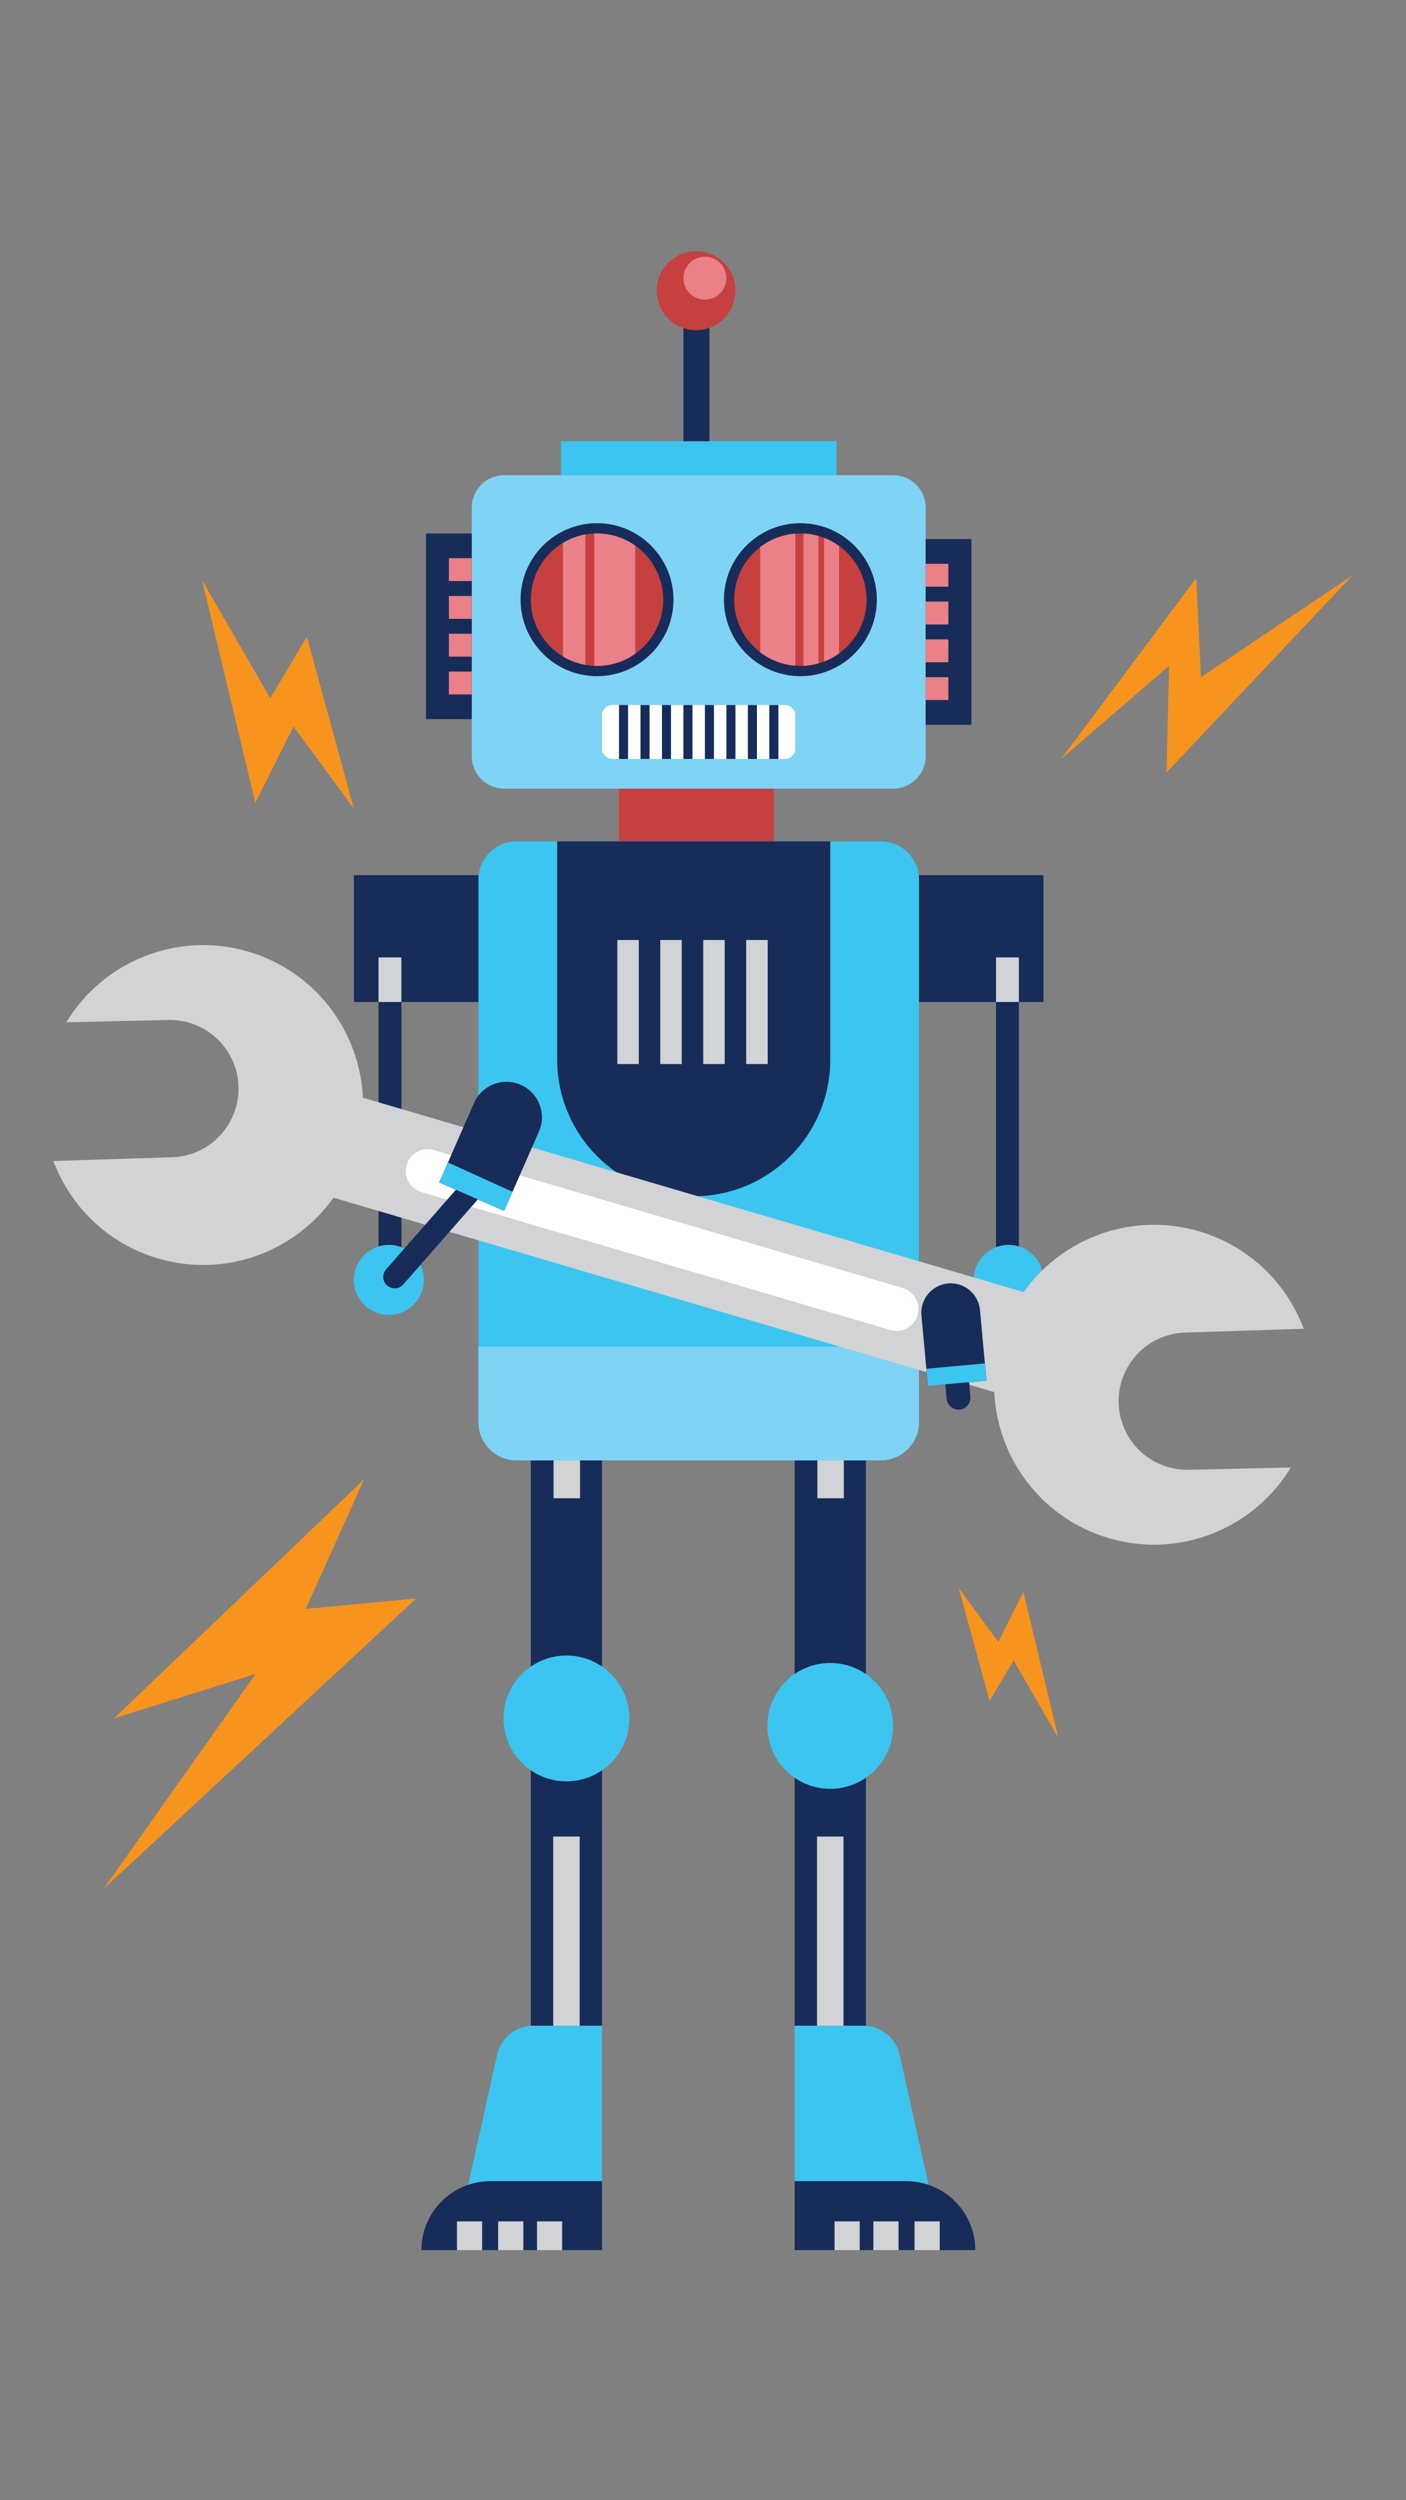 <svg version="1.2" baseProfile="tiny-ps" xmlns="http://www.w3.org/2000/svg" viewBox="0 0 1080 1920" width="1080" height="1920">
	<rect x="0" y="0" width="1080" height="1920" fill="#808080" stroke="none"/>
	<title>Nuevo proyecto</title>
	<defs>
		<clipPath clipPathUnits="userSpaceOnUse" id="cp1">
			<path d="M509.44 460.51C509.44 488.6 486.67 511.36 458.59 511.36C430.5 511.36 407.73 488.6 407.73 460.51C407.73 432.43 430.5 409.66 458.59 409.66C486.67 409.66 509.44 432.43 509.44 460.51Z" />
		</clipPath>
		<clipPath clipPathUnits="userSpaceOnUse" id="cp2">
			<path d="M665.66 460.51C665.66 488.6 642.89 511.36 614.81 511.36C586.72 511.36 563.95 488.6 563.95 460.51C563.95 432.43 586.72 409.66 614.81 409.66C642.89 409.66 665.66 432.43 665.66 460.51Z" />
		</clipPath>
		<clipPath clipPathUnits="userSpaceOnUse" id="cp3">
			<path d="M676.51 1121.48L396.88 1121.48C380.64 1121.48 367.48 1108.32 367.48 1092.08L367.48 675.48C367.48 659.24 380.64 646.08 396.88 646.08L676.51 646.08C692.75 646.08 705.91 659.24 705.91 675.48L705.91 1092.08C705.91 1108.32 692.75 1121.48 676.51 1121.48Z" />
		</clipPath>
		<clipPath clipPathUnits="userSpaceOnUse" id="cp4">
			<path d="M532.88 918.64L532.88 918.64C474.96 918.64 428.01 871.69 428.01 813.77L428.01 646.08L637.75 646.08L637.75 813.77C637.75 871.69 590.8 918.64 532.88 918.64Z" />
		</clipPath>
	</defs>
	<style>
		tspan { white-space:pre }
		.shp0 { fill: #c5403f } 
		.shp1 { fill: #7fd3f4 } 
		.shp2 { fill: #172c59 } 
		.shp3 { fill: #ea8088 } 
		.shp4 { fill: #ffffff } 
		.shp5 { fill: #3cc5f0 } 
		.shp6 { fill: #d1d3d4 } 
		.shp7 { fill: #f7941d } 
	</style>
	<g id="&lt;Group&gt;">
		<g id="&lt;Group&gt;">
			<path id="&lt;Path&gt;" class="shp0" d="M594.44 646.08L475.47 646.08L475.47 605.62L594.44 605.62L594.44 646.08Z" />
			<g id="&lt;Group&gt;">
				<g id="&lt;Group&gt;">
					<path id="&lt;Path&gt;" class="shp1" d="M686.16 605.62L387.23 605.62C373.5 605.62 362.36 594.48 362.36 580.74L362.36 389.79C362.36 376.06 373.5 364.92 387.23 364.92L686.16 364.92C699.9 364.92 711.03 376.06 711.03 389.79L711.03 580.74C711.03 594.48 699.9 605.62 686.16 605.62Z" />
					<g id="&lt;Group&gt;">
						<g id="&lt;Group&gt;">
							<path id="&lt;Path&gt;" class="shp2" d="M458.59 519.24C426.2 519.24 399.86 492.89 399.86 460.51C399.86 428.13 426.2 401.78 458.59 401.78C490.97 401.78 517.31 428.13 517.31 460.51C517.31 492.89 490.97 519.24 458.59 519.24Z" />
							<path id="&lt;Path&gt;" class="shp0" d="M509.44 460.51C509.44 488.6 486.67 511.36 458.59 511.36C430.5 511.36 407.73 488.6 407.73 460.51C407.73 432.43 430.5 409.66 458.59 409.66C486.67 409.66 509.44 432.43 509.44 460.51Z" />
							<g id="&lt;Clip Group&gt;" clip-path="url(#cp1)">
								<path id="&lt;Path&gt;" class="shp3" d="M487.91 519.09L456.47 519.09L456.47 401.93L487.91 401.93L487.91 519.09Z" />
								<path id="&lt;Path&gt;" class="shp3" d="M449.72 519.09L432.43 519.09L432.43 401.93L449.72 401.93L449.72 519.09Z" />
							</g>
						</g>
						<g id="&lt;Group&gt;">
							<path id="&lt;Path&gt;" class="shp2" d="M614.81 519.24C582.42 519.24 556.08 492.89 556.08 460.51C556.08 428.13 582.42 401.78 614.81 401.78C647.19 401.78 673.53 428.13 673.53 460.51C673.53 492.89 647.19 519.24 614.81 519.24Z" />
							<path id="&lt;Path&gt;" class="shp0" d="M665.66 460.51C665.66 488.6 642.89 511.36 614.81 511.36C586.72 511.36 563.95 488.6 563.95 460.51C563.95 432.43 586.72 409.66 614.81 409.66C642.89 409.66 665.66 432.43 665.66 460.51Z" />
							<g id="&lt;Clip Group&gt;" clip-path="url(#cp2)">
								<path id="&lt;Path&gt;" class="shp3" d="M610.9 527.75L583.93 527.75L583.93 401.83L610.9 401.83L610.9 527.75Z" />
								<path id="&lt;Path&gt;" class="shp3" d="M628.71 529.02L617.2 529.02L617.2 403.1L628.71 403.1L628.71 529.02Z" />
								<path id="&lt;Path&gt;" class="shp3" d="M644.52 529.13L633.02 529.13L633.02 403.21L644.52 403.21L644.52 529.13Z" />
							</g>
						</g>
					</g>
					<g id="&lt;Group&gt;">
						<path id="&lt;Path&gt;" class="shp4" d="M603.02 582.84L470.38 582.84C466.02 582.84 462.49 579.31 462.49 574.96L462.49 549.29C462.49 544.94 466.02 541.41 470.38 541.41L603.02 541.41C607.37 541.41 610.9 544.94 610.9 549.29L610.9 574.96C610.9 579.31 607.37 582.84 603.02 582.84Z" />
						<g id="&lt;Group&gt;">
							<path id="&lt;Path&gt;" class="shp2" d="M482.43 582.84L475.47 582.84L475.47 541.41L482.43 541.41L482.43 582.84Z" />
							<path id="&lt;Path&gt;" class="shp2" d="M498.93 582.84L491.97 582.84L491.97 541.41L498.93 541.41L498.93 582.84Z" />
							<path id="&lt;Path&gt;" class="shp2" d="M515.43 582.84L508.47 582.84L508.47 541.41L515.43 541.41L515.43 582.84Z" />
							<path id="&lt;Path&gt;" class="shp2" d="M531.93 582.84L524.96 582.84L524.96 541.41L531.93 541.41L531.93 582.84Z" />
							<path id="&lt;Path&gt;" class="shp2" d="M548.43 582.84L541.46 582.84L541.46 541.41L548.43 541.41L548.43 582.84Z" />
							<path id="&lt;Path&gt;" class="shp2" d="M564.93 582.84L557.96 582.84L557.96 541.41L564.93 541.41L564.93 582.84Z" />
							<path id="&lt;Path&gt;" class="shp2" d="M581.43 582.84L574.46 582.84L574.46 541.41L581.43 541.41L581.43 582.84Z" />
							<path id="&lt;Path&gt;" class="shp2" d="M597.93 582.84L590.96 582.84L590.96 541.41L597.93 541.41L597.93 582.84Z" />
						</g>
					</g>
					<path id="&lt;Path&gt;" class="shp5" d="M642.55 364.92L430.84 364.92L430.84 338.81L642.55 338.81L642.55 364.92Z" />
				</g>
				<path id="&lt;Path&gt;" class="shp2" d="M362.36 552.26L327.23 552.26L327.23 409.66L362.36 409.66L362.36 552.26Z" />
				<path id="&lt;Path&gt;" class="shp2" d="M746.16 556.57L711.03 556.57L711.03 413.97L746.16 413.97L746.16 556.57Z" />
			</g>
			<path id="&lt;Path&gt;" class="shp5" d="M676.51 1121.48L396.88 1121.48C380.64 1121.48 367.48 1108.32 367.48 1092.08L367.48 675.48C367.48 659.24 380.64 646.08 396.88 646.08L676.51 646.08C692.75 646.08 705.91 659.24 705.91 675.48L705.91 1092.08C705.91 1108.32 692.75 1121.48 676.51 1121.48Z" />
			<g id="&lt;Clip Group&gt;" clip-path="url(#cp3)">
				<path id="&lt;Path&gt;" class="shp1" d="M724.35 1157.28L348.51 1157.28L348.51 1034.16L724.35 1034.16L724.35 1157.28Z" />
			</g>
			<path id="&lt;Path&gt;" class="shp2" d="M532.88 918.64L532.88 918.64C474.96 918.64 428.01 871.69 428.01 813.77L428.01 646.08L637.75 646.08L637.75 813.77C637.75 871.69 590.8 918.64 532.88 918.64Z" />
			<g id="&lt;Clip Group&gt;" clip-path="url(#cp4)">
				<path id="&lt;Path&gt;" class="shp6" d="M490.68 817.1L474.18 817.1L474.18 721.84L490.68 721.84L490.68 817.1Z" />
				<path id="&lt;Path&gt;" class="shp6" d="M523.68 817.1L507.18 817.1L507.18 721.84L523.68 721.84L523.68 817.1Z" />
				<path id="&lt;Path&gt;" class="shp6" d="M556.68 817.1L540.18 817.1L540.18 721.84L556.68 721.84L556.68 817.1Z" />
				<path id="&lt;Path&gt;" class="shp6" d="M589.68 817.1L573.18 817.1L573.18 721.84L589.68 721.84L589.68 817.1Z" />
			</g>
			<g id="&lt;Group&gt;">
				<path id="&lt;Path&gt;" class="shp2" d="M462.49 1555.6L407.73 1555.6L407.73 1121.48L462.49 1121.48L462.49 1555.6Z" />
				<path id="&lt;Path&gt;" class="shp2" d="M665.13 1555.6L610.37 1555.6L610.37 1121.48L665.13 1121.48L665.13 1555.6Z" />
				<path id="&lt;Path&gt;" class="shp5" d="M483.43 1319.63C483.43 1346.32 461.8 1367.95 435.11 1367.95C408.43 1367.95 386.79 1346.32 386.79 1319.63C386.79 1292.95 408.43 1271.31 435.11 1271.31C461.8 1271.31 483.43 1292.95 483.43 1319.63Z" />
				<path id="&lt;Path&gt;" class="shp5" d="M686.07 1325.36C686.07 1352.05 664.44 1373.68 637.75 1373.68C611.07 1373.68 589.43 1352.05 589.43 1325.36C589.43 1298.68 611.07 1277.04 637.75 1277.04C664.44 1277.04 686.07 1298.68 686.07 1325.36Z" />
				<g id="&lt;Group&gt;">
					<path id="&lt;Path&gt;" class="shp5" d="M462.49 1727.94L348.51 1727.94L381.84 1577.9C384.74 1564.87 396.29 1555.6 409.64 1555.6L462.49 1555.6L462.49 1727.94Z" />
					<path id="&lt;Path&gt;" class="shp2" d="M462.49 1727.94L323.69 1727.94C323.69 1698.68 347.41 1674.97 376.66 1674.97L462.49 1674.97L462.49 1727.94Z" />
					<path id="&lt;Path&gt;" class="shp6" d="M370.36 1727.94L351.01 1727.94L351.01 1705.84L370.36 1705.84L370.36 1727.94Z" />
					<path id="&lt;Path&gt;" class="shp6" d="M402 1727.94L382.66 1727.94L382.66 1705.84L402 1705.84L402 1727.94Z" />
					<path id="&lt;Path&gt;" class="shp6" d="M431.83 1727.94L412.48 1727.94L412.48 1705.84L431.83 1705.84L431.83 1727.94Z" />
				</g>
				<g id="&lt;Group&gt;">
					<path id="&lt;Path&gt;" class="shp5" d="M610.37 1727.94L724.35 1727.94L691.03 1577.9C688.13 1564.87 676.57 1555.6 663.22 1555.6L610.37 1555.6L610.37 1727.94Z" />
					<path id="&lt;Path&gt;" class="shp2" d="M610.37 1727.94L749.17 1727.94C749.17 1698.68 725.46 1674.97 696.21 1674.97L610.37 1674.97L610.37 1727.94Z" />
					<path id="&lt;Path&gt;" class="shp6" d="M702.5 1727.94L721.85 1727.94L721.85 1705.84L702.5 1705.84L702.5 1727.94Z" />
					<path id="&lt;Path&gt;" class="shp6" d="M670.86 1727.94L690.21 1727.94L690.21 1705.84L670.86 1705.84L670.86 1727.94Z" />
					<path id="&lt;Path&gt;" class="shp6" d="M641.04 1727.94L660.39 1727.94L660.39 1705.84L641.04 1705.84L641.04 1727.94Z" />
				</g>
				<g id="&lt;Group&gt;">
					<path id="&lt;Path&gt;" class="shp6" d="M445.28 1555.6L424.94 1555.6L424.94 1410.32L445.28 1410.32L445.28 1555.6Z" />
					<path id="&lt;Path&gt;" class="shp6" d="M647.92 1555.6L627.58 1555.6L627.58 1410.32L647.92 1410.32L647.92 1555.6Z" />
				</g>
				<g id="&lt;Group&gt;">
					<path id="&lt;Path&gt;" class="shp6" d="M445.55 1150.56L425.21 1150.56L425.21 1121.48L445.55 1121.48L445.55 1150.56Z" />
					<path id="&lt;Path&gt;" class="shp6" d="M648.19 1150.56L627.85 1150.56L627.85 1121.48L648.19 1121.48L648.19 1150.56Z" />
				</g>
			</g>
			<g id="&lt;Group&gt;">
				<g id="&lt;Group&gt;">
					<path id="&lt;Path&gt;" class="shp2" d="M367.48 672.04L327.23 672.04L271.84 672.04L271.84 768.78L271.84 769.47L290.75 769.47L290.75 973.7L308.32 972.59L308.32 769.47L367.48 769.47L367.48 672.04Z" />
					<path id="&lt;Path&gt;" class="shp6" d="M308.32 769.47L290.76 769.47L290.76 735.22L308.32 735.22L308.32 769.47Z" />
				</g>
				<path id="&lt;Path&gt;" class="shp5" d="M325.56 982.85C325.56 997.68 313.54 1009.71 298.7 1009.71C283.87 1009.71 271.84 997.68 271.84 982.85C271.84 968.01 283.87 955.98 298.7 955.98C313.54 955.98 325.56 968.01 325.56 982.85Z" />
			</g>
			<g id="&lt;Group&gt;">
				<g id="&lt;Group&gt;">
					<path id="&lt;Path&gt;" class="shp2" d="M705.91 672.04L746.16 672.04L801.55 672.04L801.55 768.78L801.55 769.47L782.64 769.47L782.64 973.7L765.08 972.59L765.08 769.47L705.91 769.47L705.91 672.04Z" />
					<path id="&lt;Path&gt;" class="shp6" d="M765.08 769.47L782.64 769.47L782.64 735.22L765.08 735.22L765.08 769.47Z" />
				</g>
				<path id="&lt;Path&gt;" class="shp5" d="M747.83 982.85C747.83 997.68 759.86 1009.71 774.69 1009.71C789.53 1009.71 801.55 997.68 801.55 982.85C801.55 968.01 789.53 955.98 774.69 955.98C759.86 955.98 747.83 968.01 747.83 982.85Z" />
			</g>
			<g id="&lt;Group&gt;">
				<path id="&lt;Path&gt;" class="shp6" d="M256.17 919.76L763.72 1069.02C766.06 1119.91 800.15 1166.01 851.77 1181.19C906.46 1197.27 963.39 1173.53 991.53 1126.92L913.15 1128.69C886.69 1129.28 863.9 1110.17 859.87 1084.01L859.87 1084.01C855.05 1052.74 878.68 1024.29 910.31 1023.3L1001.47 1020.42C988.4 985.48 959.62 956.9 921.07 945.56C869.45 930.38 815.82 950.68 786.31 992.21L278.75 842.95C276.42 792.06 242.32 745.96 190.7 730.78C136.01 714.7 79.08 738.44 50.94 785.05L129.32 783.28C155.78 782.69 178.58 801.8 182.61 827.96L182.61 827.96C187.42 859.23 163.79 887.68 132.17 888.67L41 891.55C54.08 926.49 82.86 955.07 121.41 966.41C173.03 981.59 226.65 961.29 256.17 919.76Z" />
				<path id="&lt;Path&gt;" class="shp4" d="M312.32 894.55L312.32 894.55C314.94 885.63 324.29 880.53 333.21 883.15L693.39 989.07C702.3 991.7 707.41 1001.05 704.78 1009.96C702.16 1018.88 692.81 1023.98 683.9 1021.36L323.71 915.43C314.8 912.81 309.7 903.46 312.32 894.55Z" />
			</g>
			<g id="&lt;Group&gt;">
				<path id="&lt;Path&gt;" class="shp2" d="M399.99 833.05C386.22 827 370.15 833.27 364.11 847.04L337.35 908.01L350.2 913.64L296.55 974.81C293.35 978.45 293.71 984 297.36 987.2L297.36 987.2C301 990.39 306.55 990.03 309.75 986.39L367.06 921.04L387.23 929.89L413.99 868.93C420.03 855.16 413.77 839.09 399.99 833.05Z" />
				<path id="&lt;Path&gt;" class="shp5" d="M337.35 908.01L387.23 929.89L393.67 915.22L344.08 892.68L337.35 908.01Z" />
			</g>
			<path id="&lt;Path&gt;" class="shp5" d="M732.66 992.03L714.39 994.37" />
			<g id="&lt;Group&gt;">
				<path id="&lt;Path&gt;" class="shp2" d="M757.74 1060.19L712.77 1064.33L707.79 1010.14C706.65 997.72 715.79 986.73 728.21 985.59L728.21 985.59C740.62 984.45 751.61 993.59 752.75 1006.01L757.74 1060.19Z" />
				<path id="&lt;Path&gt;" class="shp5" d="M757.74 1060.19L712.77 1064.33L711.56 1051.11L756.52 1046.97L757.74 1060.19Z" />
				<path id="&lt;Path&gt;" class="shp2" d="M737.11 1082.44C732.06 1082.91 727.58 1079.19 727.12 1074.13L726.1 1063.1L744.4 1061.42L745.42 1072.45C745.88 1077.5 742.16 1081.98 737.11 1082.44Z" />
			</g>
			<g id="&lt;Group&gt;">
				<path id="&lt;Path&gt;" class="shp2" d="M544.95 338.81L524.96 338.81L524.96 234.4L544.95 234.4L544.95 338.81Z" />
				<path id="&lt;Path&gt;" class="shp0" d="M564.93 223.27C564.93 239.99 551.38 253.54 534.66 253.54C517.94 253.54 504.39 239.99 504.39 223.27C504.39 206.55 517.94 193 534.66 193C551.38 193 564.93 206.55 564.93 223.27Z" />
				<path id="&lt;Path&gt;" class="shp3" d="M557.96 213.58C557.96 222.7 550.57 230.08 541.46 230.08C532.35 230.08 524.96 222.7 524.96 213.58C524.96 204.47 532.35 197.09 541.46 197.09C550.57 197.09 557.96 204.47 557.96 213.58Z" />
			</g>
			<g id="&lt;Group&gt;">
				<path id="&lt;Path&gt;" class="shp3" d="M362.36 446.21L344.79 446.21L344.79 428.64L362.36 428.64L362.36 446.21Z" />
				<path id="&lt;Path&gt;" class="shp3" d="M362.36 475.23L344.79 475.23L344.79 457.67L362.36 457.67L362.36 475.23Z" />
				<path id="&lt;Path&gt;" class="shp3" d="M362.36 504.25L344.79 504.25L344.79 486.69L362.36 486.69L362.36 504.25Z" />
				<path id="&lt;Path&gt;" class="shp3" d="M362.36 533.27L344.79 533.27L344.79 515.71L362.36 515.71L362.36 533.27Z" />
			</g>
			<g id="&lt;Group&gt;">
				<path id="&lt;Path&gt;" class="shp3" d="M728.46 450.52L710.9 450.52L710.9 432.95L728.46 432.95L728.46 450.52Z" />
				<path id="&lt;Path&gt;" class="shp3" d="M728.46 479.54L710.9 479.54L710.9 461.97L728.46 461.97L728.46 479.54Z" />
				<path id="&lt;Path&gt;" class="shp3" d="M728.46 508.56L710.9 508.56L710.9 491L728.46 491L728.46 508.56Z" />
				<path id="&lt;Path&gt;" class="shp3" d="M728.46 537.58L710.9 537.58L710.9 520.02L728.46 520.02L728.46 537.58Z" />
			</g>
		</g>
		<g id="&lt;Group&gt;">
			<path id="&lt;Path&gt;" class="shp7" d="M815.09 582.84L918.87 443.91L922.51 520.02L1039 441.74L896.13 593.14L897.97 511.36L815.09 582.84Z" />
			<path id="&lt;Path&gt;" class="shp7" d="M279.64 1136.02L87.5 1319.63L196.41 1285.37L79.48 1450.63L319.66 1227.51L234.89 1235.54L279.64 1136.02Z" />
			<path id="&lt;Path&gt;" class="shp7" d="M271.84 620.96L235.69 488.98L207.6 536.22L155.25 445.59L196.11 616.65L225.47 557.93L271.84 620.96Z" />
			<path id="&lt;Path&gt;" class="shp7" d="M736.43 1219.5L760.16 1306.11L778.59 1275.11L812.95 1334.59L786.13 1222.33L766.86 1260.86L736.43 1219.5Z" />
		</g>
	</g>
</svg>